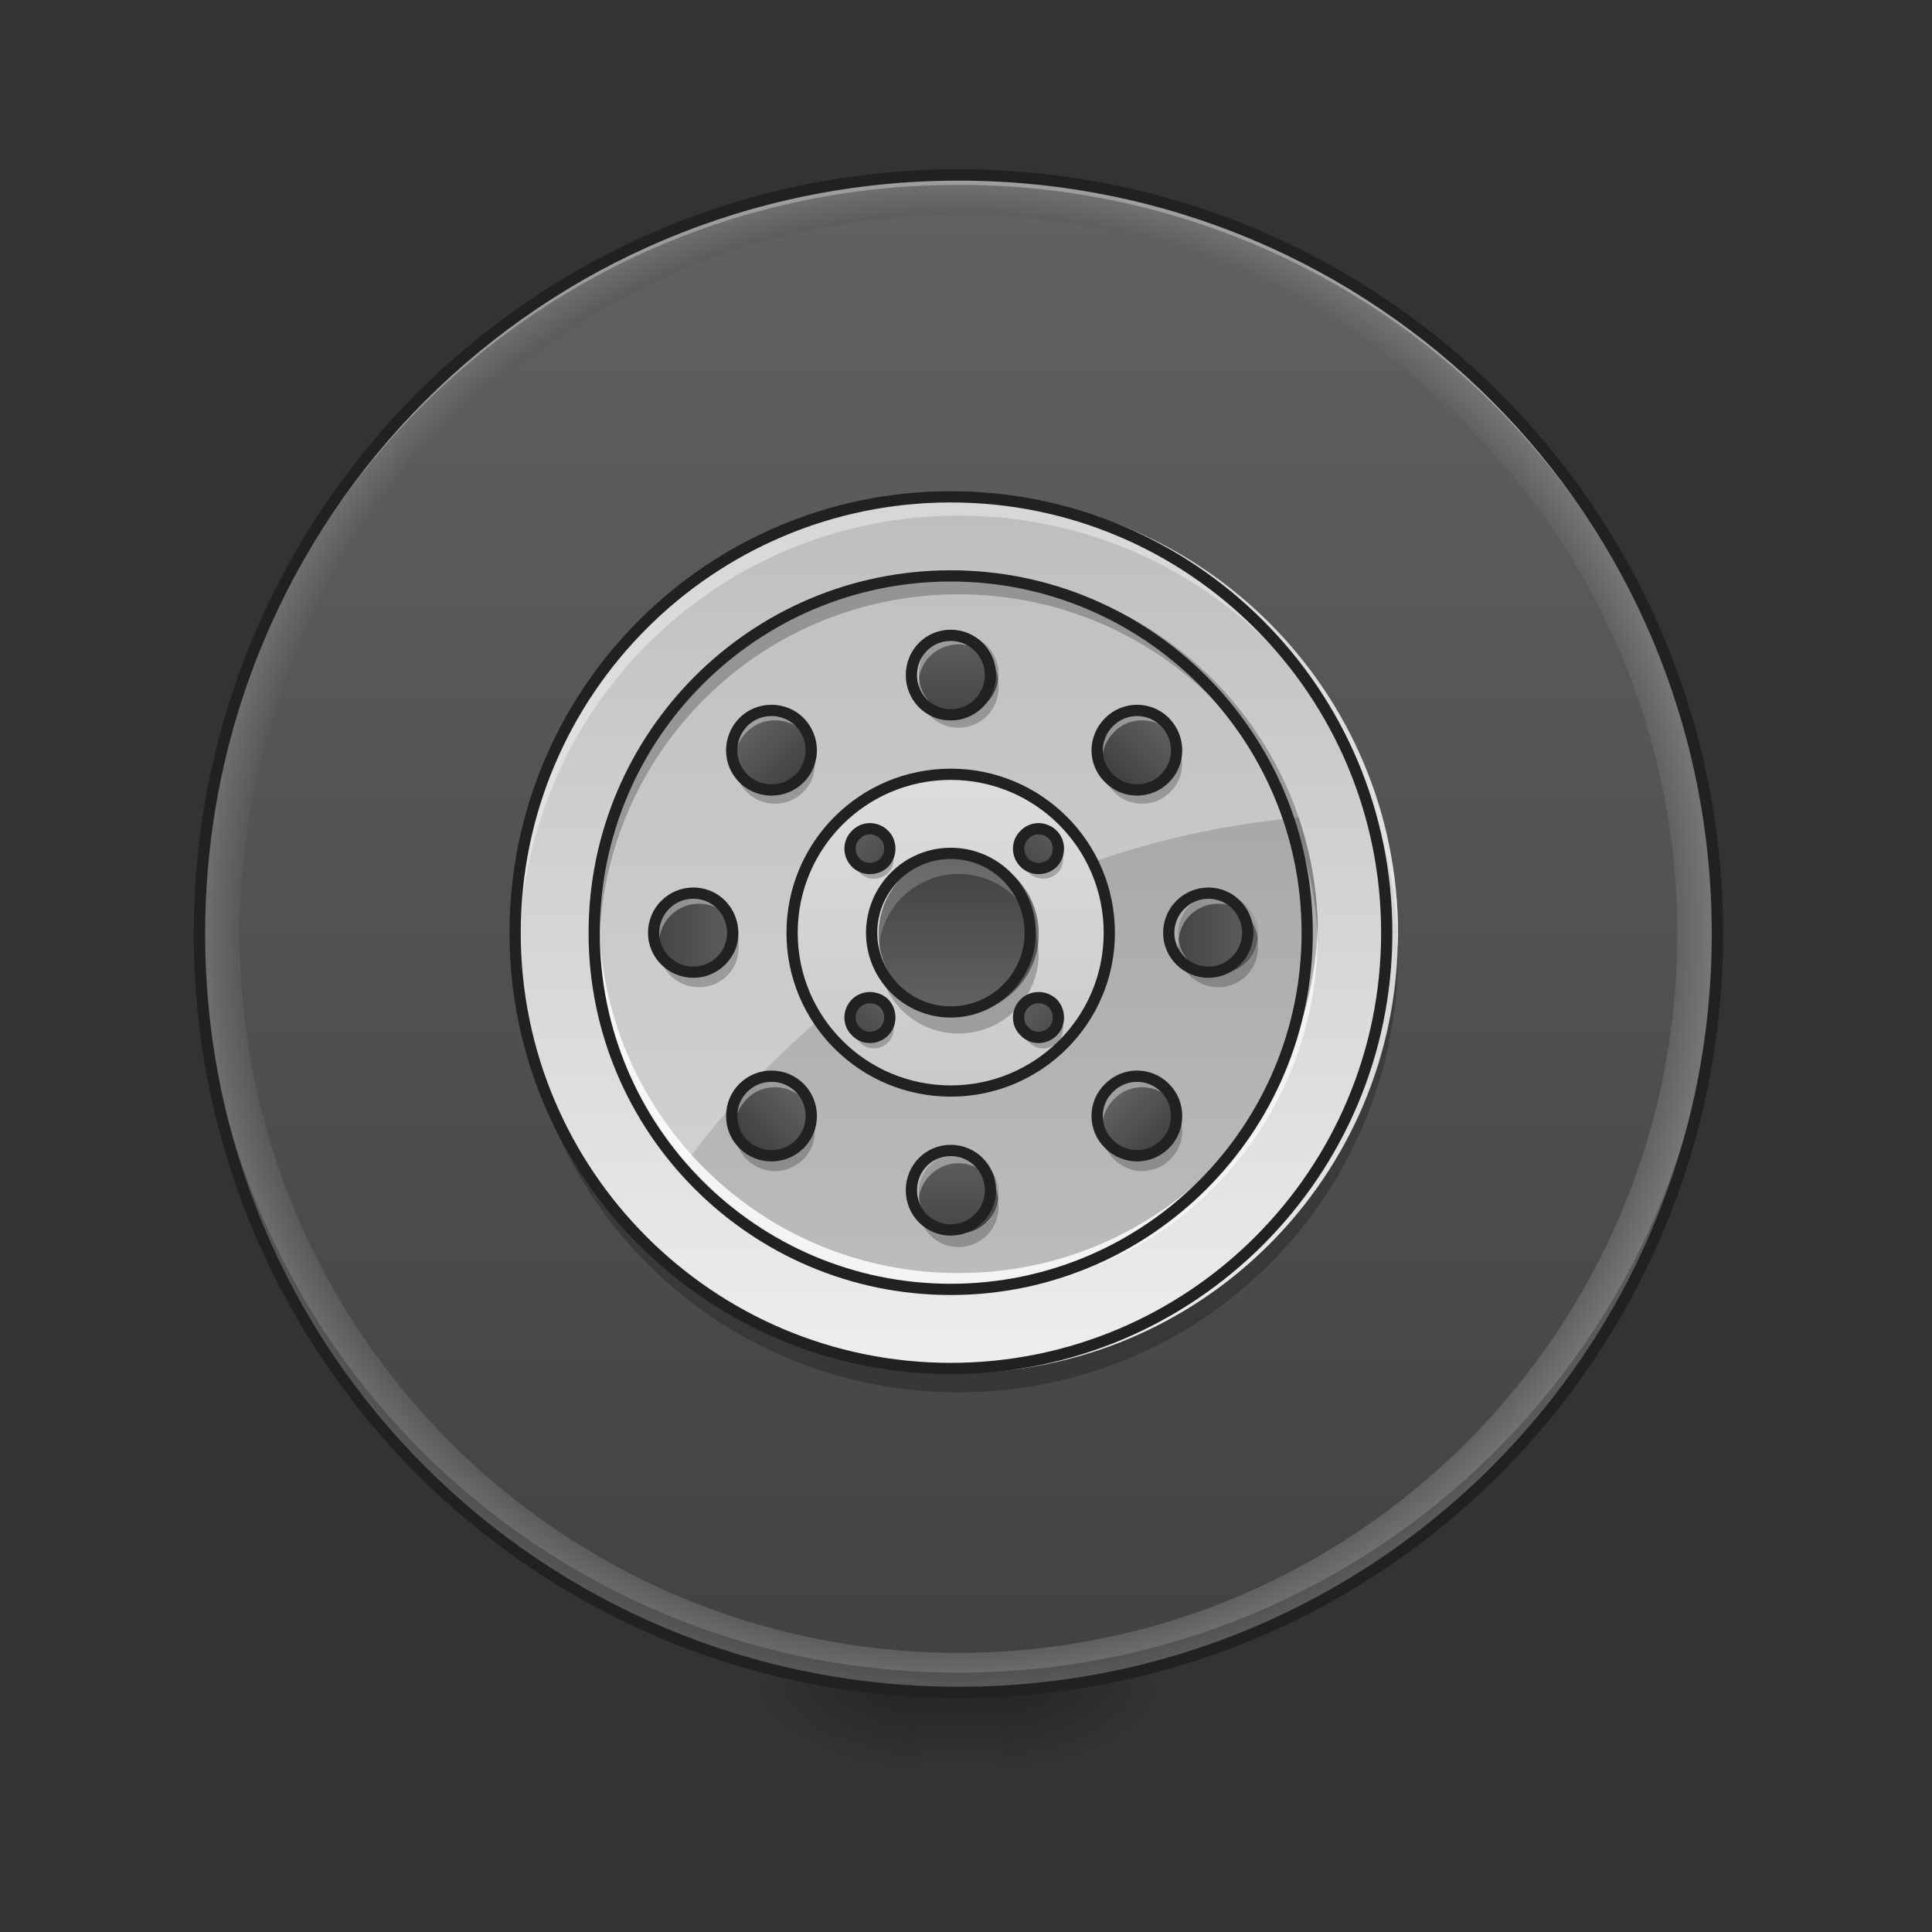 <?xml version="1.0" encoding="UTF-8"?>
<svg xmlns="http://www.w3.org/2000/svg" xmlns:xlink="http://www.w3.org/1999/xlink" width="16px" height="16px" viewBox="0 0 16 16" version="1.1">
<rect x="0" y="0" width="16" height="16" fill="#333333" stroke="none"/>
<defs>
<linearGradient id="linear0" gradientUnits="userSpaceOnUse" x1="254" y1="233.5" x2="254" y2="254.667" gradientTransform="matrix(0.003,0,0,0.031,7.304,6.719)">
<stop offset="0" style="stop-color:rgb(0%,0%,0%);stop-opacity:0.275;"/>
<stop offset="1" style="stop-color:rgb(0%,0%,0%);stop-opacity:0;"/>
</linearGradient>
<radialGradient id="radial0" gradientUnits="userSpaceOnUse" cx="450.909" cy="189.579" fx="450.909" fy="189.579" r="21.167" gradientTransform="matrix(0,-0.039,-0.07,-0,21.435,31.798)">
<stop offset="0" style="stop-color:rgb(0%,0%,0%);stop-opacity:0.314;"/>
<stop offset="0.222" style="stop-color:rgb(0%,0%,0%);stop-opacity:0.275;"/>
<stop offset="1" style="stop-color:rgb(0%,0%,0%);stop-opacity:0;"/>
</radialGradient>
<radialGradient id="radial1" gradientUnits="userSpaceOnUse" cx="450.909" cy="189.579" fx="450.909" fy="189.579" r="21.167" gradientTransform="matrix(-0,0.039,0.07,0,-5.558,-3.764)">
<stop offset="0" style="stop-color:rgb(0%,0%,0%);stop-opacity:0.314;"/>
<stop offset="0.222" style="stop-color:rgb(0%,0%,0%);stop-opacity:0.275;"/>
<stop offset="1" style="stop-color:rgb(0%,0%,0%);stop-opacity:0;"/>
</radialGradient>
<radialGradient id="radial2" gradientUnits="userSpaceOnUse" cx="450.909" cy="189.579" fx="450.909" fy="189.579" r="21.167" gradientTransform="matrix(-0,-0.039,0.07,-0,-5.558,31.798)">
<stop offset="0" style="stop-color:rgb(0%,0%,0%);stop-opacity:0.314;"/>
<stop offset="0.222" style="stop-color:rgb(0%,0%,0%);stop-opacity:0.275;"/>
<stop offset="1" style="stop-color:rgb(0%,0%,0%);stop-opacity:0;"/>
</radialGradient>
<radialGradient id="radial3" gradientUnits="userSpaceOnUse" cx="450.909" cy="189.579" fx="450.909" fy="189.579" r="21.167" gradientTransform="matrix(0,0.039,-0.07,0,21.435,-3.764)">
<stop offset="0" style="stop-color:rgb(0%,0%,0%);stop-opacity:0.314;"/>
<stop offset="0.222" style="stop-color:rgb(0%,0%,0%);stop-opacity:0.275;"/>
<stop offset="1" style="stop-color:rgb(0%,0%,0%);stop-opacity:0;"/>
</radialGradient>
<radialGradient id="radial4" gradientUnits="userSpaceOnUse" cx="254" cy="32.417" fx="254" fy="32.417" r="202.583" gradientTransform="matrix(0.031,0,0,0.031,0,6.719)">
<stop offset="0" style="stop-color:rgb(25.882%,25.882%,25.882%);stop-opacity:1;"/>
<stop offset="0.94" style="stop-color:rgb(35.294%,35.294%,35.294%);stop-opacity:1;"/>
<stop offset="1" style="stop-color:rgb(45.882%,45.882%,45.882%);stop-opacity:1;"/>
</radialGradient>
<linearGradient id="linear1" gradientUnits="userSpaceOnUse" x1="254" y1="233.5" x2="254" y2="-168.667" gradientTransform="matrix(0.03,0,0,0.03,0.418,6.773)">
<stop offset="0" style="stop-color:rgb(25.882%,25.882%,25.882%);stop-opacity:1;"/>
<stop offset="1" style="stop-color:rgb(38.039%,38.039%,38.039%);stop-opacity:1;"/>
</linearGradient>
<linearGradient id="linear2" gradientUnits="userSpaceOnUse" x1="254" y1="-168.667" x2="254" y2="233.5" gradientTransform="matrix(0.018,0,0,0.018,3.342,7.146)">
<stop offset="0" style="stop-color:rgb(74.118%,74.118%,74.118%);stop-opacity:1;"/>
<stop offset="1" style="stop-color:rgb(93.333%,93.333%,93.333%);stop-opacity:1;"/>
</linearGradient>
<linearGradient id="linear3" gradientUnits="userSpaceOnUse" x1="254" y1="-168.667" x2="254" y2="233.5" gradientTransform="matrix(0.015,0,0,0.015,4.178,7.253)">
<stop offset="0" style="stop-color:rgb(61.961%,61.961%,61.961%);stop-opacity:1;"/>
<stop offset="1" style="stop-color:rgb(74.118%,74.118%,74.118%);stop-opacity:1;"/>
</linearGradient>
<linearGradient id="linear4" gradientUnits="userSpaceOnUse" x1="254" y1="484.854" x2="254" y2="-520.562" gradientTransform="matrix(0.211,0,0,0.211,200.526,25.592)">
<stop offset="0" style="stop-color:rgb(74.118%,74.118%,74.118%);stop-opacity:1;"/>
<stop offset="1" style="stop-color:rgb(93.333%,93.333%,93.333%);stop-opacity:1;"/>
</linearGradient>
<linearGradient id="linear5" gradientUnits="userSpaceOnUse" x1="254" y1="233.5" x2="254" y2="-168.667" gradientTransform="matrix(0.002,0,0,0.002,7.52,5.529)">
<stop offset="0" style="stop-color:rgb(25.882%,25.882%,25.882%);stop-opacity:1;"/>
<stop offset="1" style="stop-color:rgb(38.039%,38.039%,38.039%);stop-opacity:1;"/>
</linearGradient>
<linearGradient id="linear6" gradientUnits="userSpaceOnUse" x1="254" y1="233.5" x2="254" y2="-168.667" gradientTransform="matrix(0.002,0,0,0.002,7.52,9.829)">
<stop offset="0" style="stop-color:rgb(25.882%,25.882%,25.882%);stop-opacity:1;"/>
<stop offset="1" style="stop-color:rgb(38.039%,38.039%,38.039%);stop-opacity:1;"/>
</linearGradient>
<linearGradient id="linear7" gradientUnits="userSpaceOnUse" x1="254" y1="233.5" x2="254" y2="-168.667" gradientTransform="matrix(0,0.002,-0.002,0,10.142,7.315)">
<stop offset="0" style="stop-color:rgb(25.882%,25.882%,25.882%);stop-opacity:1;"/>
<stop offset="1" style="stop-color:rgb(38.039%,38.039%,38.039%);stop-opacity:1;"/>
</linearGradient>
<linearGradient id="linear8" gradientUnits="userSpaceOnUse" x1="254" y1="233.5" x2="254" y2="-168.667" gradientTransform="matrix(0,0.002,-0.002,0,5.842,7.315)">
<stop offset="0" style="stop-color:rgb(25.882%,25.882%,25.882%);stop-opacity:1;"/>
<stop offset="1" style="stop-color:rgb(38.039%,38.039%,38.039%);stop-opacity:1;"/>
</linearGradient>
<linearGradient id="linear9" gradientUnits="userSpaceOnUse" x1="254" y1="233.5" x2="254" y2="-168.667" gradientTransform="matrix(0.001,0.001,-0.001,0.001,9.201,5.879)">
<stop offset="0" style="stop-color:rgb(25.882%,25.882%,25.882%);stop-opacity:1;"/>
<stop offset="1" style="stop-color:rgb(38.039%,38.039%,38.039%);stop-opacity:1;"/>
</linearGradient>
<linearGradient id="linear10" gradientUnits="userSpaceOnUse" x1="254" y1="233.5" x2="254" y2="-168.667" gradientTransform="matrix(0.001,0.001,-0.001,0.001,6.16,8.92)">
<stop offset="0" style="stop-color:rgb(25.882%,25.882%,25.882%);stop-opacity:1;"/>
<stop offset="1" style="stop-color:rgb(38.039%,38.039%,38.039%);stop-opacity:1;"/>
</linearGradient>
<linearGradient id="linear11" gradientUnits="userSpaceOnUse" x1="254" y1="233.5" x2="254" y2="-168.667" gradientTransform="matrix(0.001,-0.001,0.001,0.001,6.085,6.47)">
<stop offset="0" style="stop-color:rgb(25.882%,25.882%,25.882%);stop-opacity:1;"/>
<stop offset="1" style="stop-color:rgb(38.039%,38.039%,38.039%);stop-opacity:1;"/>
</linearGradient>
<linearGradient id="linear12" gradientUnits="userSpaceOnUse" x1="254" y1="233.5" x2="254" y2="-168.667" gradientTransform="matrix(0.001,-0.001,0.001,0.001,9.125,9.51)">
<stop offset="0" style="stop-color:rgb(25.882%,25.882%,25.882%);stop-opacity:1;"/>
<stop offset="1" style="stop-color:rgb(38.039%,38.039%,38.039%);stop-opacity:1;"/>
</linearGradient>
<linearGradient id="linear13" gradientUnits="userSpaceOnUse" x1="254" y1="-168.667" x2="254" y2="233.5" gradientTransform="matrix(0.003,0,0,0.003,7.103,7.626)">
<stop offset="0" style="stop-color:rgb(25.882%,25.882%,25.882%);stop-opacity:1;"/>
<stop offset="1" style="stop-color:rgb(38.039%,38.039%,38.039%);stop-opacity:1;"/>
</linearGradient>
<linearGradient id="linear14" gradientUnits="userSpaceOnUse" x1="254" y1="233.5" x2="254" y2="-168.667" gradientTransform="matrix(0.001,-0.001,0.001,0.001,7.07,7.16)">
<stop offset="0" style="stop-color:rgb(25.882%,25.882%,25.882%);stop-opacity:1;"/>
<stop offset="1" style="stop-color:rgb(38.039%,38.039%,38.039%);stop-opacity:1;"/>
</linearGradient>
<linearGradient id="linear15" gradientUnits="userSpaceOnUse" x1="254" y1="233.5" x2="254" y2="-168.667" gradientTransform="matrix(0.001,-0.001,0.001,0.001,8.473,8.563)">
<stop offset="0" style="stop-color:rgb(25.882%,25.882%,25.882%);stop-opacity:1;"/>
<stop offset="1" style="stop-color:rgb(38.039%,38.039%,38.039%);stop-opacity:1;"/>
</linearGradient>
<linearGradient id="linear16" gradientUnits="userSpaceOnUse" x1="254" y1="233.5" x2="254" y2="-168.667" gradientTransform="matrix(0.001,0.001,-0.001,0.001,8.511,6.864)">
<stop offset="0" style="stop-color:rgb(25.882%,25.882%,25.882%);stop-opacity:1;"/>
<stop offset="1" style="stop-color:rgb(38.039%,38.039%,38.039%);stop-opacity:1;"/>
</linearGradient>
<linearGradient id="linear17" gradientUnits="userSpaceOnUse" x1="254" y1="233.5" x2="254" y2="-168.667" gradientTransform="matrix(0.001,0.001,-0.001,0.001,7.108,8.268)">
<stop offset="0" style="stop-color:rgb(25.882%,25.882%,25.882%);stop-opacity:1;"/>
<stop offset="1" style="stop-color:rgb(38.039%,38.039%,38.039%);stop-opacity:1;"/>
</linearGradient>
</defs>
<g id="surface1">
<path style=" stroke:none;fill-rule:nonzero;fill:url(#linear0);" d="M 7.609 13.852 L 8.27 13.852 L 8.27 14.68 L 7.609 14.68 Z M 7.609 13.852 "/>
<path style=" stroke:none;fill-rule:nonzero;fill:url(#radial0);" d="M 8.27 14.016 L 9.594 14.016 L 9.594 13.355 L 8.27 13.355 Z M 8.27 14.016 "/>
<path style=" stroke:none;fill-rule:nonzero;fill:url(#radial1);" d="M 7.609 14.016 L 6.285 14.016 L 6.285 14.68 L 7.609 14.68 Z M 7.609 14.016 "/>
<path style=" stroke:none;fill-rule:nonzero;fill:url(#radial2);" d="M 7.609 14.016 L 6.285 14.016 L 6.285 13.355 L 7.609 13.355 Z M 7.609 14.016 "/>
<path style=" stroke:none;fill-rule:nonzero;fill:url(#radial3);" d="M 8.27 14.016 L 9.594 14.016 L 9.594 14.68 L 8.27 14.68 Z M 8.27 14.016 "/>
<path style=" stroke:none;fill-rule:nonzero;fill:url(#radial4);" d="M 7.938 1.449 C 11.41 1.449 14.223 4.262 14.223 7.734 C 14.223 11.203 11.41 14.016 7.938 14.016 C 4.469 14.016 1.652 11.203 1.652 7.734 C 1.652 4.262 4.469 1.449 7.938 1.449 Z M 7.938 1.449 "/>
<path style=" stroke:none;fill-rule:nonzero;fill:url(#linear1);" d="M 7.938 1.777 C 11.227 1.777 13.891 4.445 13.891 7.734 C 13.891 11.02 11.227 13.688 7.938 13.688 C 4.648 13.688 1.984 11.02 1.984 7.734 C 1.984 4.445 4.648 1.777 7.938 1.777 Z M 7.938 1.777 "/>
<path style=" stroke:none;fill-rule:nonzero;fill:url(#linear2);" d="M 7.938 4.094 C 9.949 4.094 11.578 5.723 11.578 7.734 C 11.578 9.742 9.949 11.371 7.938 11.371 C 5.93 11.371 4.301 9.742 4.301 7.734 C 4.301 5.723 5.93 4.094 7.938 4.094 Z M 7.938 4.094 "/>
<path style=" stroke:none;fill-rule:nonzero;fill:url(#linear3);" d="M 7.938 4.754 C 9.582 4.754 10.914 6.09 10.914 7.734 C 10.914 9.375 9.582 10.711 7.938 10.711 C 6.293 10.711 4.961 9.375 4.961 7.734 C 4.961 6.09 6.293 4.754 7.938 4.754 Z M 7.938 4.754 "/>
<path style=" stroke:none;fill-rule:nonzero;fill:rgb(100%,100%,100%);fill-opacity:0.353;" d="M 7.938 4.754 C 6.289 4.754 4.961 6.082 4.961 7.734 C 4.961 8.465 5.223 9.137 5.66 9.656 C 6.832 8.051 8.66 6.961 10.758 6.77 C 10.359 5.598 9.25 4.754 7.938 4.754 Z M 7.938 4.754 "/>
<path style="fill-rule:nonzero;fill:url(#linear4);stroke-width:3;stroke-linecap:square;stroke-linejoin:round;stroke:rgb(12.941%,12.941%,12.941%);stroke-opacity:1;stroke-miterlimit:4;" d="M 253.976 -9.895 C 277.349 -9.895 296.347 8.979 296.347 32.476 C 296.347 55.849 277.349 74.722 253.976 74.722 C 230.603 74.722 211.605 55.849 211.605 32.476 C 211.605 8.979 230.603 -9.895 253.976 -9.895 Z M 253.976 -9.895 " transform="matrix(0.031,0,0,0.031,0,6.719)"/>
<path style=" stroke:none;fill-rule:nonzero;fill:url(#linear5);" d="M 7.938 5.25 C 8.121 5.25 8.27 5.398 8.27 5.582 C 8.27 5.766 8.121 5.914 7.938 5.914 C 7.754 5.914 7.609 5.766 7.609 5.582 C 7.609 5.398 7.754 5.25 7.938 5.25 Z M 7.938 5.25 "/>
<path style=" stroke:none;fill-rule:nonzero;fill:url(#linear6);" d="M 7.938 9.551 C 8.121 9.551 8.27 9.699 8.27 9.883 C 8.27 10.066 8.121 10.215 7.938 10.215 C 7.754 10.215 7.609 10.066 7.609 9.883 C 7.609 9.699 7.754 9.551 7.938 9.551 Z M 7.938 9.551 "/>
<path style=" stroke:none;fill-rule:nonzero;fill:url(#linear7);" d="M 10.418 7.734 C 10.418 7.914 10.27 8.062 10.09 8.062 C 9.906 8.062 9.758 7.914 9.758 7.734 C 9.758 7.551 9.906 7.402 10.09 7.402 C 10.27 7.402 10.418 7.551 10.418 7.734 Z M 10.418 7.734 "/>
<path style=" stroke:none;fill-rule:nonzero;fill:url(#linear8);" d="M 6.117 7.734 C 6.117 7.914 5.973 8.062 5.789 8.062 C 5.605 8.062 5.457 7.914 5.457 7.734 C 5.457 7.551 5.605 7.402 5.789 7.402 C 5.973 7.402 6.117 7.551 6.117 7.734 Z M 6.117 7.734 "/>
<path style=" stroke:none;fill-rule:nonzero;fill:url(#linear9);" d="M 9.691 5.977 C 9.82 6.109 9.82 6.316 9.691 6.445 C 9.562 6.574 9.355 6.574 9.227 6.445 C 9.094 6.316 9.094 6.109 9.227 5.977 C 9.355 5.848 9.562 5.848 9.691 5.977 Z M 9.691 5.977 "/>
<path style=" stroke:none;fill-rule:nonzero;fill:url(#linear10);" d="M 6.652 9.02 C 6.781 9.148 6.781 9.359 6.652 9.488 C 6.523 9.617 6.312 9.617 6.184 9.488 C 6.055 9.359 6.055 9.148 6.184 9.02 C 6.312 8.891 6.523 8.891 6.652 9.02 Z M 6.652 9.02 "/>
<path style=" stroke:none;fill-rule:nonzero;fill:url(#linear11);" d="M 6.184 5.977 C 6.312 5.848 6.523 5.848 6.652 5.977 C 6.781 6.109 6.781 6.316 6.652 6.445 C 6.523 6.574 6.312 6.574 6.184 6.445 C 6.055 6.316 6.055 6.109 6.184 5.977 Z M 6.184 5.977 "/>
<path style=" stroke:none;fill-rule:nonzero;fill:url(#linear12);" d="M 9.227 9.02 C 9.355 8.891 9.562 8.891 9.691 9.02 C 9.82 9.148 9.82 9.359 9.691 9.488 C 9.562 9.617 9.355 9.617 9.227 9.488 C 9.094 9.359 9.094 9.148 9.227 9.02 Z M 9.227 9.02 "/>
<path style=" stroke:none;fill-rule:nonzero;fill:url(#linear13);" d="M 7.938 7.07 C 8.305 7.07 8.602 7.367 8.602 7.734 C 8.602 8.098 8.305 8.395 7.938 8.395 C 7.574 8.395 7.277 8.098 7.277 7.734 C 7.277 7.367 7.574 7.07 7.938 7.07 Z M 7.938 7.07 "/>
<path style=" stroke:none;fill-rule:nonzero;fill:url(#linear14);" d="M 7.121 6.914 C 7.184 6.848 7.289 6.848 7.355 6.914 C 7.418 6.977 7.418 7.082 7.355 7.148 C 7.289 7.211 7.184 7.211 7.121 7.148 C 7.055 7.082 7.055 6.977 7.121 6.914 Z M 7.121 6.914 "/>
<path style=" stroke:none;fill-rule:nonzero;fill:url(#linear15);" d="M 8.523 8.316 C 8.586 8.254 8.691 8.254 8.758 8.316 C 8.82 8.383 8.82 8.488 8.758 8.551 C 8.691 8.617 8.586 8.617 8.523 8.551 C 8.457 8.488 8.457 8.383 8.523 8.316 Z M 8.523 8.316 "/>
<path style=" stroke:none;fill-rule:nonzero;fill:rgb(0%,0%,0%);fill-opacity:0.235;" d="M 7.078 7.07 C 7.062 7.125 7.078 7.188 7.121 7.23 C 7.184 7.293 7.289 7.293 7.355 7.23 C 7.398 7.188 7.41 7.125 7.395 7.07 C 7.391 7.098 7.375 7.121 7.355 7.145 C 7.289 7.211 7.184 7.211 7.121 7.145 C 7.098 7.121 7.086 7.098 7.078 7.07 Z M 7.078 7.07 "/>
<path style=" stroke:none;fill-rule:nonzero;fill:rgb(0%,0%,0%);fill-opacity:0.235;" d="M 8.48 8.473 C 8.465 8.527 8.48 8.59 8.523 8.633 C 8.586 8.699 8.691 8.699 8.758 8.633 C 8.801 8.59 8.812 8.527 8.801 8.473 C 8.793 8.5 8.777 8.527 8.758 8.547 C 8.691 8.613 8.586 8.613 8.523 8.547 C 8.5 8.527 8.488 8.5 8.48 8.473 Z M 8.48 8.473 "/>
<path style=" stroke:none;fill-rule:nonzero;fill:url(#linear16);" d="M 8.758 6.914 C 8.82 6.977 8.82 7.082 8.758 7.148 C 8.691 7.211 8.586 7.211 8.523 7.148 C 8.457 7.082 8.457 6.977 8.523 6.914 C 8.586 6.848 8.691 6.848 8.758 6.914 Z M 8.758 6.914 "/>
<path style=" stroke:none;fill-rule:nonzero;fill:url(#linear17);" d="M 7.355 8.316 C 7.418 8.383 7.418 8.488 7.355 8.551 C 7.289 8.617 7.184 8.617 7.121 8.551 C 7.055 8.488 7.055 8.383 7.121 8.316 C 7.184 8.254 7.289 8.254 7.355 8.316 Z M 7.355 8.316 "/>
<path style=" stroke:none;fill-rule:nonzero;fill:rgb(0%,0%,0%);fill-opacity:0.235;" d="M 8.48 7.07 C 8.465 7.125 8.48 7.188 8.523 7.23 C 8.586 7.293 8.691 7.293 8.758 7.23 C 8.801 7.188 8.812 7.125 8.801 7.07 C 8.793 7.098 8.777 7.121 8.758 7.145 C 8.691 7.211 8.586 7.211 8.523 7.145 C 8.5 7.121 8.488 7.098 8.48 7.07 Z M 8.48 7.07 "/>
<path style=" stroke:none;fill-rule:nonzero;fill:rgb(0%,0%,0%);fill-opacity:0.235;" d="M 7.078 8.473 C 7.062 8.527 7.078 8.59 7.121 8.633 C 7.184 8.699 7.289 8.699 7.355 8.633 C 7.398 8.59 7.41 8.527 7.395 8.473 C 7.391 8.5 7.375 8.527 7.355 8.547 C 7.289 8.613 7.184 8.613 7.121 8.547 C 7.098 8.527 7.086 8.5 7.078 8.473 Z M 7.078 8.473 "/>
<path style=" stroke:none;fill-rule:nonzero;fill:rgb(100%,100%,100%);fill-opacity:0.314;" d="M 7.938 1.449 C 4.457 1.449 1.652 4.25 1.652 7.734 C 1.652 7.746 1.652 7.758 1.652 7.773 C 1.676 4.312 4.469 1.531 7.938 1.531 C 11.406 1.531 14.199 4.312 14.223 7.773 C 14.223 7.758 14.223 7.746 14.223 7.734 C 14.223 4.25 11.418 1.449 7.938 1.449 Z M 7.938 1.449 "/>
<path style=" stroke:none;fill-rule:nonzero;fill:rgb(0%,0%,0%);fill-opacity:0.235;" d="M 1.656 7.648 C 1.652 7.676 1.652 7.703 1.652 7.734 C 1.652 11.215 4.457 14.016 7.938 14.016 C 11.418 14.016 14.223 11.215 14.223 7.734 C 14.223 7.703 14.223 7.676 14.223 7.648 C 14.18 11.094 11.391 13.852 7.938 13.852 C 4.484 13.852 1.699 11.094 1.656 7.648 Z M 1.656 7.648 "/>
<path style=" stroke:none;fill-rule:nonzero;fill:rgb(12.941%,12.941%,12.941%);fill-opacity:1;" d="M 7.938 1.402 C 4.43 1.402 1.605 4.227 1.605 7.734 C 1.605 11.238 4.43 14.062 7.938 14.062 C 11.445 14.062 14.27 11.238 14.27 7.734 C 14.27 4.227 11.445 1.402 7.938 1.402 Z M 7.938 1.496 C 11.395 1.496 14.176 4.277 14.176 7.734 C 14.176 11.188 11.395 13.969 7.938 13.969 C 4.48 13.969 1.699 11.188 1.699 7.734 C 1.699 4.277 4.48 1.496 7.938 1.496 Z M 7.938 1.496 "/>
<path style=" stroke:none;fill-rule:nonzero;fill:rgb(100%,100%,100%);fill-opacity:0.392;" d="M 7.938 5.25 C 7.754 5.25 7.609 5.398 7.609 5.582 C 7.609 5.598 7.609 5.609 7.609 5.625 C 7.629 5.461 7.77 5.336 7.938 5.336 C 8.105 5.336 8.246 5.461 8.266 5.625 C 8.27 5.609 8.27 5.598 8.27 5.582 C 8.27 5.398 8.121 5.25 7.938 5.25 Z M 7.938 5.25 "/>
<path style=" stroke:none;fill-rule:nonzero;fill:rgb(100%,100%,100%);fill-opacity:0.392;" d="M 7.938 9.551 C 7.754 9.551 7.609 9.699 7.609 9.883 C 7.609 9.895 7.609 9.91 7.609 9.922 C 7.629 9.762 7.77 9.633 7.938 9.633 C 8.105 9.633 8.246 9.762 8.266 9.922 C 8.27 9.91 8.27 9.895 8.27 9.883 C 8.27 9.699 8.121 9.551 7.938 9.551 Z M 7.938 9.551 "/>
<path style=" stroke:none;fill-rule:nonzero;fill:rgb(100%,100%,100%);fill-opacity:0.392;" d="M 10.09 7.402 C 9.906 7.402 9.758 7.551 9.758 7.734 C 9.758 7.746 9.758 7.762 9.762 7.773 C 9.781 7.609 9.918 7.484 10.09 7.484 C 10.258 7.484 10.395 7.609 10.418 7.773 C 10.418 7.762 10.418 7.746 10.418 7.734 C 10.418 7.551 10.27 7.402 10.09 7.402 Z M 10.09 7.402 "/>
<path style=" stroke:none;fill-rule:nonzero;fill:rgb(100%,100%,100%);fill-opacity:0.392;" d="M 5.789 7.402 C 5.605 7.402 5.457 7.551 5.457 7.734 C 5.457 7.746 5.457 7.762 5.461 7.773 C 5.48 7.609 5.621 7.484 5.789 7.484 C 5.957 7.484 6.098 7.609 6.117 7.773 C 6.117 7.762 6.117 7.746 6.117 7.734 C 6.117 7.551 5.973 7.402 5.789 7.402 Z M 5.789 7.402 "/>
<path style=" stroke:none;fill-rule:nonzero;fill:rgb(100%,100%,100%);fill-opacity:0.392;" d="M 9.457 5.883 C 9.375 5.883 9.289 5.914 9.227 5.977 C 9.148 6.055 9.117 6.156 9.129 6.254 C 9.141 6.184 9.172 6.117 9.227 6.062 C 9.289 5.996 9.375 5.965 9.457 5.965 C 9.543 5.965 9.629 5.996 9.691 6.062 C 9.746 6.117 9.777 6.184 9.785 6.254 C 9.801 6.156 9.77 6.055 9.691 5.977 C 9.629 5.914 9.543 5.883 9.457 5.883 Z M 9.457 5.883 "/>
<path style=" stroke:none;fill-rule:nonzero;fill:rgb(100%,100%,100%);fill-opacity:0.392;" d="M 6.418 8.922 C 6.332 8.922 6.25 8.953 6.184 9.02 C 6.109 9.094 6.078 9.195 6.09 9.293 C 6.098 9.223 6.129 9.156 6.184 9.102 C 6.25 9.035 6.332 9.004 6.418 9.004 C 6.504 9.004 6.586 9.035 6.652 9.102 C 6.707 9.156 6.738 9.223 6.746 9.293 C 6.758 9.195 6.727 9.094 6.652 9.02 C 6.586 8.953 6.504 8.922 6.418 8.922 Z M 6.418 8.922 "/>
<path style=" stroke:none;fill-rule:nonzero;fill:rgb(100%,100%,100%);fill-opacity:0.392;" d="M 6.418 5.883 C 6.332 5.883 6.25 5.914 6.184 5.977 C 6.109 6.055 6.078 6.156 6.09 6.254 C 6.098 6.184 6.129 6.117 6.184 6.062 C 6.25 5.996 6.332 5.965 6.418 5.965 C 6.504 5.965 6.586 5.996 6.652 6.062 C 6.707 6.117 6.738 6.184 6.746 6.254 C 6.758 6.156 6.727 6.055 6.652 5.977 C 6.586 5.914 6.504 5.883 6.418 5.883 Z M 6.418 5.883 "/>
<path style=" stroke:none;fill-rule:nonzero;fill:rgb(100%,100%,100%);fill-opacity:0.392;" d="M 9.457 8.922 C 9.375 8.922 9.289 8.953 9.227 9.02 C 9.148 9.094 9.117 9.195 9.129 9.293 C 9.141 9.223 9.172 9.156 9.227 9.102 C 9.289 9.035 9.375 9.004 9.457 9.004 C 9.543 9.004 9.629 9.035 9.691 9.102 C 9.746 9.156 9.777 9.223 9.785 9.293 C 9.801 9.195 9.77 9.094 9.691 9.02 C 9.629 8.953 9.543 8.922 9.457 8.922 Z M 9.457 8.922 "/>
<path style=" stroke:none;fill-rule:nonzero;fill:rgb(0%,0%,0%);fill-opacity:0.235;" d="M 7.938 10.328 C 7.754 10.328 7.609 10.18 7.609 9.996 C 7.609 9.977 7.609 9.953 7.613 9.934 C 7.641 10.09 7.777 10.203 7.938 10.203 C 8.102 10.203 8.234 10.09 8.262 9.934 C 8.266 9.953 8.27 9.977 8.27 9.996 C 8.27 10.18 8.121 10.328 7.938 10.328 Z M 7.938 10.328 "/>
<path style=" stroke:none;fill-rule:nonzero;fill:rgb(0%,0%,0%);fill-opacity:0.235;" d="M 7.938 6.027 C 7.754 6.027 7.609 5.879 7.609 5.695 C 7.609 5.676 7.609 5.656 7.613 5.633 C 7.641 5.789 7.777 5.902 7.938 5.902 C 8.102 5.902 8.234 5.789 8.262 5.633 C 8.266 5.656 8.27 5.676 8.27 5.695 C 8.27 5.879 8.121 6.027 7.938 6.027 Z M 7.938 6.027 "/>
<path style=" stroke:none;fill-rule:nonzero;fill:rgb(0%,0%,0%);fill-opacity:0.235;" d="M 10.09 8.176 C 9.906 8.176 9.758 8.031 9.758 7.848 C 9.758 7.824 9.758 7.805 9.762 7.785 C 9.793 7.938 9.926 8.055 10.09 8.055 C 10.25 8.055 10.383 7.938 10.414 7.785 C 10.418 7.805 10.418 7.824 10.418 7.848 C 10.418 8.031 10.27 8.176 10.09 8.176 Z M 10.09 8.176 "/>
<path style=" stroke:none;fill-rule:nonzero;fill:rgb(0%,0%,0%);fill-opacity:0.235;" d="M 5.789 8.176 C 5.605 8.176 5.457 8.031 5.457 7.848 C 5.457 7.824 5.461 7.805 5.465 7.785 C 5.492 7.938 5.625 8.055 5.789 8.055 C 5.949 8.055 6.086 7.938 6.113 7.785 C 6.117 7.805 6.117 7.824 6.117 7.848 C 6.117 8.031 5.973 8.176 5.789 8.176 Z M 5.789 8.176 "/>
<path style=" stroke:none;fill-rule:nonzero;fill:rgb(0%,0%,0%);fill-opacity:0.235;" d="M 9.457 9.699 C 9.375 9.699 9.289 9.664 9.227 9.602 C 9.145 9.52 9.113 9.41 9.133 9.305 C 9.145 9.367 9.176 9.43 9.227 9.477 C 9.355 9.605 9.562 9.605 9.691 9.477 C 9.742 9.43 9.773 9.367 9.785 9.305 C 9.805 9.41 9.773 9.52 9.691 9.602 C 9.629 9.664 9.543 9.699 9.457 9.699 Z M 9.457 9.699 "/>
<path style=" stroke:none;fill-rule:nonzero;fill:rgb(0%,0%,0%);fill-opacity:0.235;" d="M 6.418 6.656 C 6.332 6.656 6.25 6.625 6.184 6.559 C 6.102 6.48 6.074 6.367 6.094 6.266 C 6.105 6.328 6.137 6.387 6.184 6.438 C 6.312 6.566 6.523 6.566 6.652 6.438 C 6.699 6.387 6.73 6.328 6.742 6.266 C 6.762 6.367 6.734 6.48 6.652 6.559 C 6.586 6.625 6.504 6.656 6.418 6.656 Z M 6.418 6.656 "/>
<path style=" stroke:none;fill-rule:nonzero;fill:rgb(0%,0%,0%);fill-opacity:0.235;" d="M 6.418 9.699 C 6.332 9.699 6.25 9.664 6.184 9.602 C 6.102 9.52 6.074 9.41 6.094 9.305 C 6.105 9.367 6.137 9.43 6.184 9.477 C 6.312 9.605 6.523 9.605 6.652 9.477 C 6.699 9.43 6.73 9.367 6.742 9.305 C 6.762 9.41 6.734 9.52 6.652 9.602 C 6.586 9.664 6.504 9.699 6.418 9.699 Z M 6.418 9.699 "/>
<path style=" stroke:none;fill-rule:nonzero;fill:rgb(0%,0%,0%);fill-opacity:0.235;" d="M 9.457 6.656 C 9.375 6.656 9.289 6.625 9.227 6.559 C 9.145 6.48 9.113 6.367 9.133 6.266 C 9.145 6.328 9.176 6.387 9.223 6.438 C 9.355 6.566 9.562 6.566 9.691 6.438 C 9.742 6.387 9.773 6.328 9.785 6.266 C 9.805 6.367 9.773 6.48 9.691 6.559 C 9.629 6.625 9.543 6.656 9.457 6.656 Z M 9.457 6.656 "/>
<path style="fill:none;stroke-width:3;stroke-linecap:square;stroke-linejoin:round;stroke:rgb(12.941%,12.941%,12.941%);stroke-opacity:1;stroke-miterlimit:4;" d="M 253.976 -47.016 C 259.85 -47.016 264.6 -42.266 264.6 -36.392 C 264.6 -30.518 259.85 -25.768 253.976 -25.768 C 248.101 -25.768 243.477 -30.518 243.477 -36.392 C 243.477 -42.266 248.101 -47.016 253.976 -47.016 Z M 253.976 -47.016 " transform="matrix(0.031,0,0,0.031,0,6.719)"/>
<path style="fill:none;stroke-width:3;stroke-linecap:square;stroke-linejoin:round;stroke:rgb(12.941%,12.941%,12.941%);stroke-opacity:1;stroke-miterlimit:4;" d="M 253.976 90.596 C 259.85 90.596 264.6 95.345 264.6 101.22 C 264.6 107.094 259.85 111.844 253.976 111.844 C 248.101 111.844 243.477 107.094 243.477 101.22 C 243.477 95.345 248.101 90.596 253.976 90.596 Z M 253.976 90.596 " transform="matrix(0.031,0,0,0.031,0,6.719)"/>
<path style="fill:none;stroke-width:3;stroke-linecap:square;stroke-linejoin:round;stroke:rgb(12.941%,12.941%,12.941%);stroke-opacity:1;stroke-miterlimit:4;" d="M 32.476 -333.343 C 38.226 -333.343 42.975 -328.594 42.975 -322.844 C 42.975 -316.97 38.226 -312.22 32.476 -312.22 C 26.602 -312.22 21.852 -316.97 21.852 -322.844 C 21.852 -328.594 26.602 -333.343 32.476 -333.343 Z M 32.476 -333.343 " transform="matrix(0,0.031,-0.031,0,0,6.719)"/>
<path style="fill:none;stroke-width:3;stroke-linecap:square;stroke-linejoin:round;stroke:rgb(12.941%,12.941%,12.941%);stroke-opacity:1;stroke-miterlimit:4;" d="M 32.476 -195.731 C 38.226 -195.731 42.975 -191.107 42.975 -185.232 C 42.975 -179.358 38.226 -174.608 32.476 -174.608 C 26.602 -174.608 21.852 -179.358 21.852 -185.232 C 21.852 -191.107 26.602 -195.731 32.476 -195.731 Z M 32.476 -195.731 " transform="matrix(0,0.031,-0.031,0,0,6.719)"/>
<path style="fill:none;stroke-width:3;stroke-linecap:square;stroke-linejoin:round;stroke:rgb(12.941%,12.941%,12.941%);stroke-opacity:1;stroke-miterlimit:4;" d="M 202.464 -236.077 C 208.385 -235.989 213.069 -231.305 213.069 -225.472 C 213.069 -219.639 208.385 -214.954 202.552 -214.954 C 196.631 -214.866 191.947 -219.55 191.947 -225.56 C 191.947 -231.393 196.631 -236.077 202.464 -236.077 Z M 202.464 -236.077 " transform="matrix(0.022,0.022,-0.022,0.022,0,6.719)"/>
<path style="fill:none;stroke-width:3;stroke-linecap:square;stroke-linejoin:round;stroke:rgb(12.941%,12.941%,12.941%);stroke-opacity:1;stroke-miterlimit:4;" d="M 202.552 -98.47 C 208.385 -98.47 213.158 -93.697 213.158 -87.864 C 213.158 -82.031 208.385 -77.259 202.552 -77.259 C 196.719 -77.259 191.947 -82.031 191.947 -87.864 C 191.947 -93.697 196.719 -98.47 202.552 -98.47 Z M 202.552 -98.47 " transform="matrix(0.022,0.022,-0.022,0.022,0,6.719)"/>
<path style="fill:none;stroke-width:3;stroke-linecap:square;stroke-linejoin:round;stroke:rgb(12.941%,12.941%,12.941%);stroke-opacity:1;stroke-miterlimit:4;" d="M 156.712 123.099 C 162.545 123.099 167.318 127.871 167.318 133.704 C 167.229 139.626 162.545 144.31 156.712 144.31 C 150.879 144.31 146.107 139.537 146.107 133.704 C 146.107 127.871 150.791 123.187 156.712 123.099 Z M 156.712 123.099 " transform="matrix(0.022,-0.022,0.022,0.022,0,6.719)"/>
<path style="fill:none;stroke-width:3;stroke-linecap:square;stroke-linejoin:round;stroke:rgb(12.941%,12.941%,12.941%);stroke-opacity:1;stroke-miterlimit:4;" d="M 156.712 260.795 C 162.545 260.795 167.229 265.479 167.229 271.312 C 167.229 277.145 162.457 281.917 156.624 281.917 C 150.791 281.917 146.107 277.233 146.107 271.4 C 146.018 265.479 150.791 260.706 156.712 260.795 Z M 156.712 260.795 " transform="matrix(0.022,-0.022,0.022,0.022,0,6.719)"/>
<path style=" stroke:none;fill-rule:nonzero;fill:rgb(90.98%,90.98%,90.98%);fill-opacity:0.235;" d="M 7.938 7.07 C 7.57 7.07 7.277 7.367 7.277 7.734 C 7.277 7.762 7.277 7.789 7.281 7.816 C 7.324 7.488 7.602 7.238 7.938 7.238 C 8.277 7.238 8.555 7.488 8.594 7.816 C 8.598 7.789 8.602 7.762 8.602 7.734 C 8.602 7.367 8.305 7.07 7.938 7.07 Z M 7.938 7.07 "/>
<path style=" stroke:none;fill-rule:nonzero;fill:rgb(0%,0%,0%);fill-opacity:0.235;" d="M 7.281 7.816 C 7.277 7.844 7.277 7.871 7.277 7.898 C 7.277 8.266 7.57 8.559 7.938 8.559 C 8.305 8.559 8.602 8.266 8.602 7.898 C 8.602 7.871 8.598 7.844 8.594 7.816 C 8.555 8.141 8.277 8.395 7.938 8.395 C 7.602 8.395 7.324 8.141 7.281 7.816 Z M 7.281 7.816 "/>
<path style="fill:none;stroke-width:3;stroke-linecap:square;stroke-linejoin:round;stroke:rgb(12.941%,12.941%,12.941%);stroke-opacity:1;stroke-miterlimit:4;" d="M 253.976 11.228 C 265.725 11.228 275.224 20.727 275.224 32.476 C 275.224 44.1 265.725 53.599 253.976 53.599 C 242.352 53.599 232.853 44.1 232.853 32.476 C 232.853 20.727 242.352 11.228 253.976 11.228 Z M 253.976 11.228 " transform="matrix(0.031,0,0,0.031,0,6.719)"/>
<path style=" stroke:none;fill-rule:nonzero;fill:rgb(100%,100%,100%);fill-opacity:0.392;" d="M 7.938 4.094 C 5.922 4.094 4.301 5.719 4.301 7.734 C 4.301 7.762 4.301 7.789 4.301 7.82 C 4.348 5.844 5.953 4.27 7.938 4.27 C 9.926 4.27 11.531 5.844 11.574 7.82 C 11.578 7.789 11.578 7.762 11.578 7.734 C 11.578 5.719 9.953 4.094 7.938 4.094 Z M 7.938 4.094 "/>
<path style=" stroke:none;fill-rule:nonzero;fill:rgb(0%,0%,0%);fill-opacity:0.235;" d="M 4.301 7.812 C 4.301 7.84 4.301 7.867 4.301 7.895 C 4.301 9.91 5.922 11.531 7.938 11.531 C 9.953 11.531 11.578 9.91 11.578 7.895 C 11.578 7.867 11.578 7.84 11.574 7.812 C 11.531 9.789 9.926 11.367 7.938 11.367 C 5.949 11.367 4.344 9.789 4.301 7.812 Z M 4.301 7.812 "/>
<path style="fill:none;stroke-width:3;stroke-linecap:square;stroke-linejoin:round;stroke:rgb(12.941%,12.941%,12.941%);stroke-opacity:1;stroke-miterlimit:4;" d="M 253.976 -84.013 C 318.345 -84.013 370.465 -31.892 370.465 32.476 C 370.465 96.72 318.345 148.84 253.976 148.84 C 189.732 148.84 137.612 96.72 137.612 32.476 C 137.612 -31.892 189.732 -84.013 253.976 -84.013 Z M 253.976 -84.013 " transform="matrix(0.031,0,0,0.031,0,6.719)"/>
<path style=" stroke:none;fill-rule:nonzero;fill:rgb(0%,0%,0%);fill-opacity:0.235;" d="M 7.938 4.754 C 6.289 4.754 4.961 6.082 4.961 7.734 C 4.961 7.762 4.961 7.789 4.961 7.816 C 5.008 6.203 6.316 4.922 7.938 4.922 C 9.559 4.922 10.871 6.203 10.914 7.816 C 10.914 7.789 10.914 7.762 10.914 7.734 C 10.914 6.082 9.586 4.754 7.938 4.754 Z M 7.938 4.754 "/>
<path style=" stroke:none;fill-rule:nonzero;fill:rgb(100%,100%,100%);fill-opacity:0.842;" d="M 7.938 10.711 C 6.289 10.711 4.961 9.383 4.961 7.734 C 4.961 7.703 4.961 7.676 4.961 7.648 C 5.008 9.262 6.316 10.543 7.938 10.543 C 9.559 10.543 10.871 9.262 10.914 7.648 C 10.914 7.676 10.914 7.703 10.914 7.734 C 10.914 9.383 9.586 10.711 7.938 10.711 Z M 7.938 10.711 "/>
<path style="fill:none;stroke-width:3;stroke-linecap:square;stroke-linejoin:round;stroke:rgb(12.941%,12.941%,12.941%);stroke-opacity:1;stroke-miterlimit:4;" d="M 253.976 -62.89 C 306.596 -62.89 349.217 -20.144 349.217 32.476 C 349.217 84.971 306.596 127.717 253.976 127.717 C 201.356 127.717 158.735 84.971 158.735 32.476 C 158.735 -20.144 201.356 -62.89 253.976 -62.89 Z M 253.976 -62.89 " transform="matrix(0.031,0,0,0.031,0,6.719)"/>
<path style="fill:none;stroke-width:3;stroke-linecap:square;stroke-linejoin:round;stroke:rgb(12.941%,12.941%,12.941%);stroke-opacity:1;stroke-miterlimit:4;" d="M 156.712 165.521 C 159.629 165.433 162.015 167.819 162.015 170.824 C 162.015 173.652 159.629 176.038 156.712 176.127 C 153.796 176.038 151.409 173.652 151.409 170.824 C 151.409 167.819 153.796 165.433 156.712 165.521 Z M 156.712 165.521 " transform="matrix(0.022,-0.022,0.022,0.022,0,6.719)"/>
<path style="fill:none;stroke-width:3;stroke-linecap:square;stroke-linejoin:round;stroke:rgb(12.941%,12.941%,12.941%);stroke-opacity:1;stroke-miterlimit:4;" d="M 156.712 228.978 C 159.54 228.978 161.927 231.364 162.015 234.281 C 161.927 237.197 159.54 239.583 156.712 239.583 C 153.707 239.583 151.321 237.197 151.409 234.281 C 151.321 231.364 153.707 228.978 156.712 228.978 Z M 156.712 228.978 " transform="matrix(0.022,-0.022,0.022,0.022,0,6.719)"/>
<path style="fill:none;stroke-width:3;stroke-linecap:square;stroke-linejoin:round;stroke:rgb(12.941%,12.941%,12.941%);stroke-opacity:1;stroke-miterlimit:4;" d="M 202.552 -193.743 C 205.38 -193.743 207.767 -191.357 207.855 -188.44 C 207.767 -185.524 205.38 -183.138 202.552 -183.138 C 199.547 -183.138 197.161 -185.524 197.249 -188.44 C 197.161 -191.357 199.547 -193.743 202.552 -193.743 Z M 202.552 -193.743 " transform="matrix(0.022,0.022,-0.022,0.022,0,6.719)"/>
<path style="fill:none;stroke-width:3;stroke-linecap:square;stroke-linejoin:round;stroke:rgb(12.941%,12.941%,12.941%);stroke-opacity:1;stroke-miterlimit:4;" d="M 202.552 -130.287 C 205.469 -130.198 207.855 -127.812 207.855 -124.984 C 207.855 -121.979 205.469 -119.593 202.552 -119.681 C 199.636 -119.593 197.249 -121.979 197.249 -124.984 C 197.249 -127.812 199.636 -130.198 202.552 -130.287 Z M 202.552 -130.287 " transform="matrix(0.022,0.022,-0.022,0.022,0,6.719)"/>
</g>
</svg>
